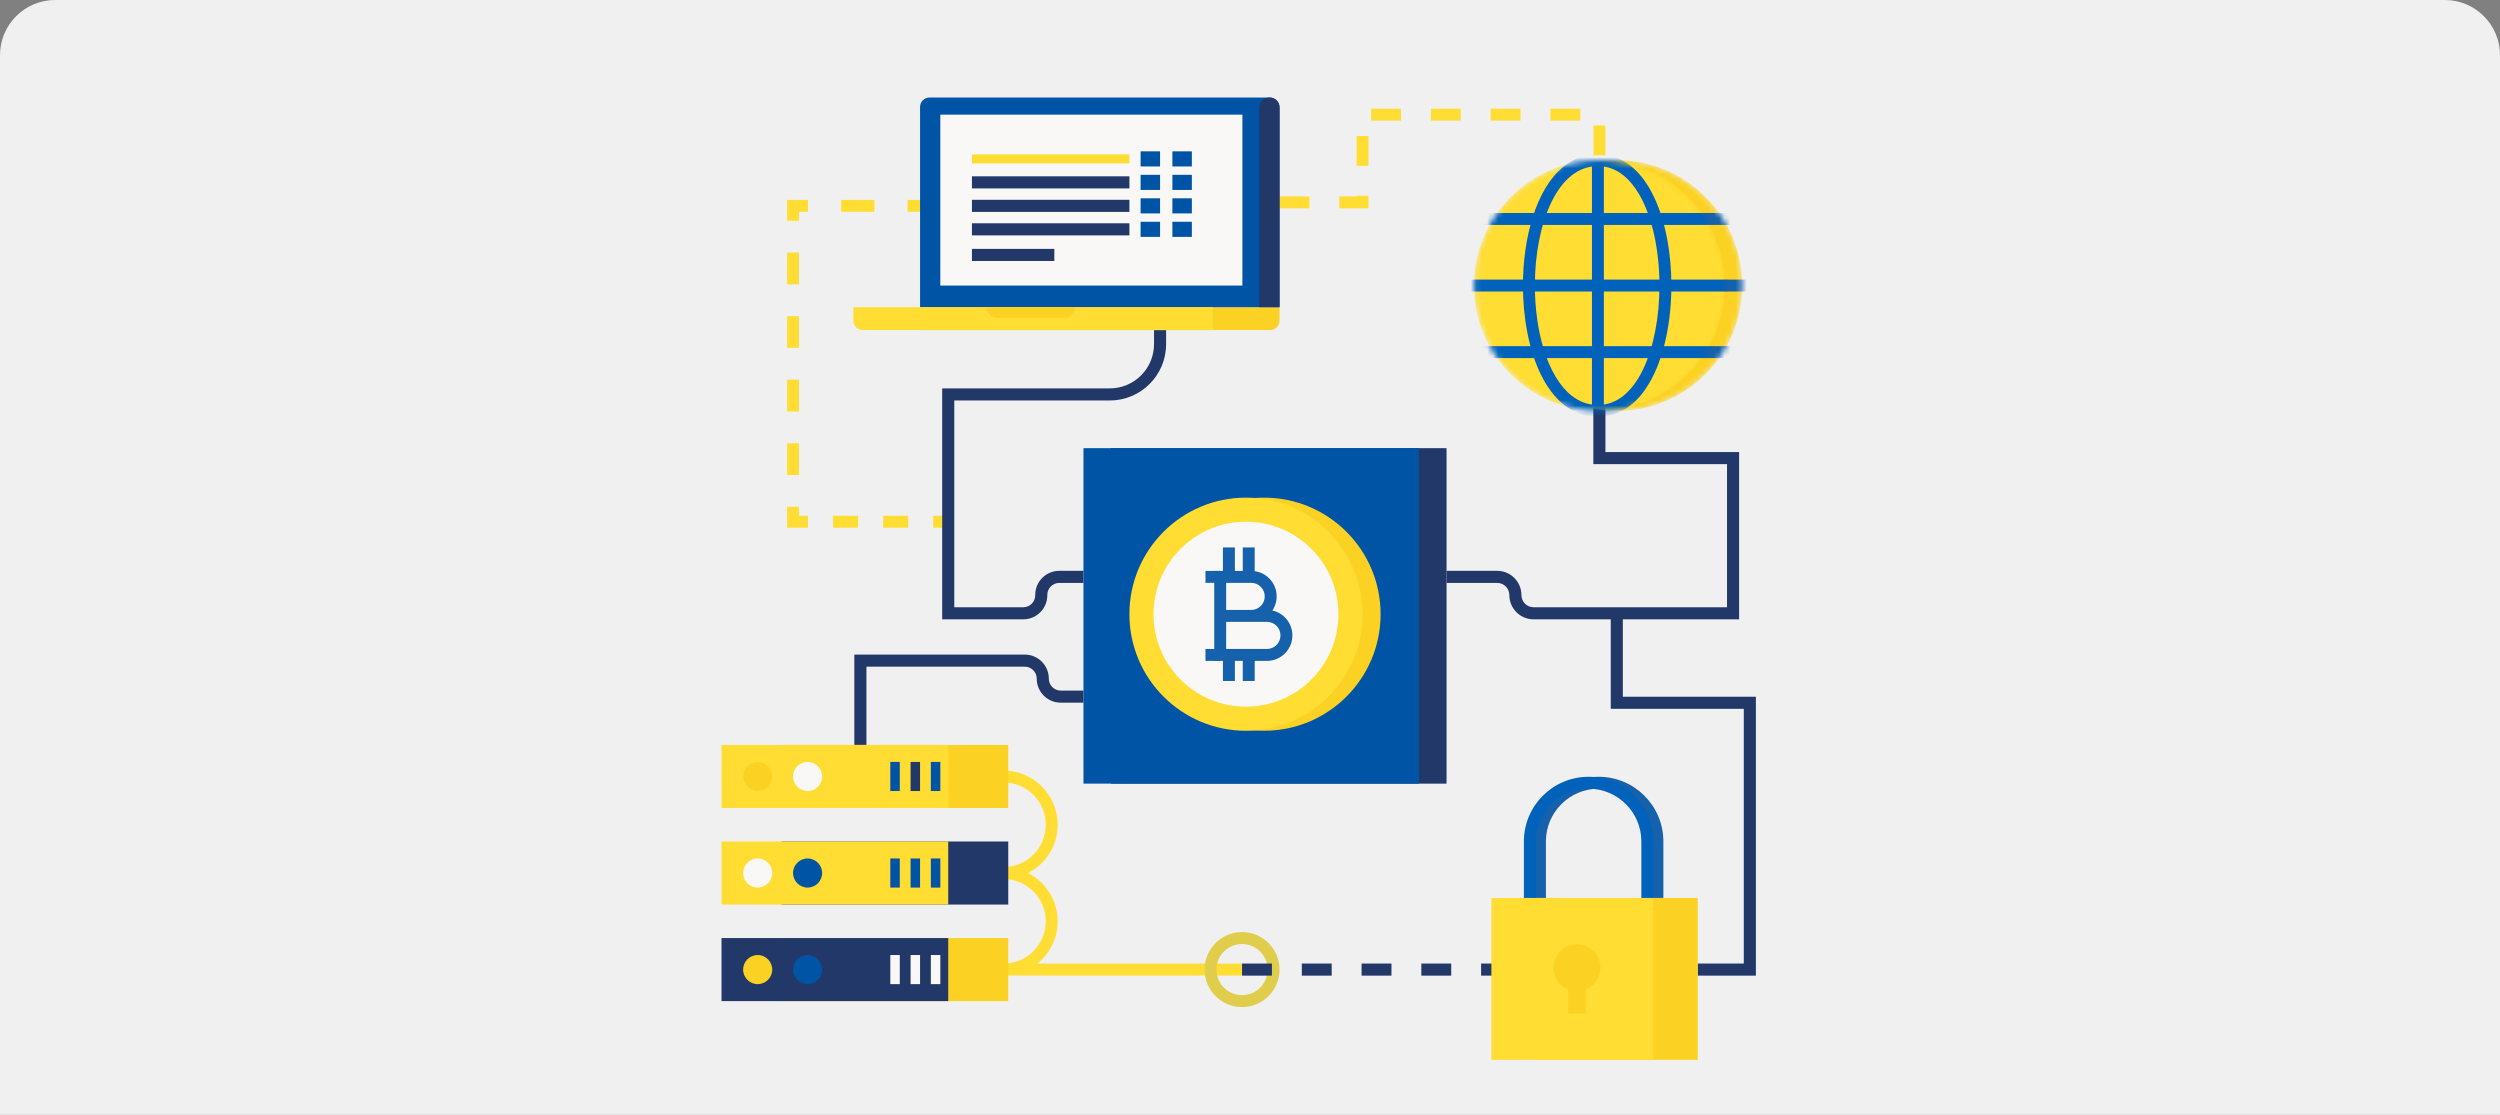 <svg width="453" height="202" viewBox="0 0 453 202" fill="none" xmlns="http://www.w3.org/2000/svg">
<rect x="0" y="0" width="453" height="202" fill="#808080" stroke="none"/>
<path d="M0 10C0 4.477 4.477 0 10 0H443C448.523 0 453 4.477 453 10V202H0V10Z" fill="#F0F0F0"/>
<path d="M178.078 141.778H181.825C183.946 141.778 185.855 142.634 187.246 144.023C188.635 145.415 189.491 147.324 189.492 149.445C189.491 151.566 188.635 153.476 187.246 154.867C185.855 156.256 183.946 157.112 181.825 157.113H178.078V159.273H181.825C187.253 159.273 191.652 154.873 191.653 149.445C191.652 144.017 187.253 139.618 181.825 139.617H178.078V141.778Z" fill="#FFDD33"/>
<path d="M178.078 159.273H181.825C183.946 159.274 185.855 160.13 187.246 161.519C188.635 162.91 189.491 164.82 189.492 166.941C189.491 169.061 188.635 170.972 187.246 172.362C185.855 173.752 183.946 174.607 181.825 174.608H178.078V176.769H225.058V174.608H178.078V176.769H181.825C187.253 176.768 191.652 172.369 191.653 166.941C191.652 161.512 187.253 157.113 181.825 157.113H178.078V159.273Z" fill="#FFDD33"/>
<path d="M230.772 175.688H229.692C229.691 176.971 229.175 178.123 228.335 178.964C227.493 179.804 226.341 180.32 225.059 180.321C223.776 180.32 222.625 179.804 221.784 178.964C220.943 178.123 220.427 176.971 220.426 175.688C220.427 174.406 220.943 173.254 221.783 172.412C222.625 171.572 223.776 171.056 225.059 171.056C226.341 171.056 227.493 171.572 228.335 172.412C229.175 173.254 229.691 174.406 229.692 175.688H230.772H231.853C231.852 171.936 228.812 168.895 225.059 168.894C221.306 168.896 218.266 171.936 218.266 175.688C218.266 179.441 221.306 182.482 225.059 182.482C228.812 182.482 231.852 179.441 231.853 175.688H230.772Z" fill="#E1CD4C"/>
<path d="M169.109 95.62H171.817V93.459H169.109V95.62Z" fill="#FFDD33"/>
<path d="M164.571 93.459H160.031V95.62H164.571V93.459ZM155.49 93.459H150.949V95.62H155.49V93.459Z" fill="#FFDD33"/>
<path d="M146.405 93.459H144.778V91.832H142.617V95.62H146.405V93.459Z" fill="#FFDD33"/>
<path d="M144.778 80.316H142.617V86.074H144.778V80.316ZM144.778 68.799H142.617V74.558H144.778V68.799ZM144.778 57.283H142.617V63.041H144.778V57.283ZM144.778 45.766H142.617V51.525H144.778V45.766Z" fill="#FFDD33"/>
<path d="M144.778 40.007V38.381H146.405V36.22H142.617V40.007H144.778Z" fill="#FFDD33"/>
<path d="M152.426 38.381H158.443V36.22H152.426V38.381Z" fill="#FFDD33"/>
<path d="M164.457 38.381H167.164V36.22H164.457V38.381Z" fill="#FFDD33"/>
<path d="M231.855 37.751H237.27V35.59H231.855V37.751ZM242.685 37.751H247.973V35.464H245.812V35.59H242.685V37.751ZM247.973 24.635H245.812V30.049H247.973V24.635ZM248.448 21.856H253.862V19.695H248.448V21.856ZM259.277 21.856H264.691V19.695H259.277V21.856ZM270.106 21.856H275.521V19.695H270.106V21.856ZM280.935 21.856H286.35V19.695H280.935V21.856ZM288.732 28.143H290.892V22.728H288.732V28.143Z" fill="#FFDD33"/>
<path d="M262.117 105.625H271.288C271.901 105.626 272.445 105.87 272.847 106.271C273.248 106.673 273.492 107.218 273.493 107.83C273.494 110.257 275.46 112.224 277.888 112.225H315.128V81.909H290.906V73.804H288.715V84.1H312.937V110.033H277.888C277.276 110.033 276.732 109.789 276.33 109.388C275.929 108.986 275.685 108.441 275.684 107.83C275.683 105.402 273.717 103.434 271.288 103.434H262.117V105.625Z" fill="#213869"/>
<path d="M196.325 125.134H192.212C191.61 125.134 191.075 124.893 190.679 124.499C190.285 124.104 190.046 123.569 190.045 122.968C190.044 120.56 188.094 118.61 185.686 118.609H154.805V134.984H156.996V120.8H185.686C186.288 120.801 186.823 121.041 187.219 121.435C187.613 121.83 187.853 122.365 187.853 122.968C187.854 125.375 189.804 127.324 192.212 127.325H196.325V125.134Z" fill="#213869"/>
<path d="M196.324 103.434H191.941C189.533 103.434 187.583 105.385 187.583 107.792V107.866C187.582 108.468 187.341 109.004 186.948 109.399C186.552 109.793 186.017 110.033 185.415 110.033H172.914V72.57H201.083C206.726 72.569 211.3 67.996 211.3 62.353V59.807H209.109V62.353C209.108 64.572 208.212 66.572 206.758 68.028C205.302 69.481 203.303 70.377 201.083 70.378H170.723V112.225H185.415C187.823 112.224 189.773 110.274 189.774 107.866V107.792C189.774 107.191 190.015 106.656 190.409 106.26C190.804 105.866 191.339 105.626 191.941 105.625H196.324V103.434Z" fill="#213869"/>
<path d="M225.059 176.784H230.473V174.593H225.059V176.784ZM235.888 176.784H241.303V174.593H235.888V176.784ZM246.718 176.784H252.133V174.593H246.718V176.784ZM257.547 176.784H262.962V174.593H257.547V176.784ZM268.377 176.784H273.792V174.593H268.377V176.784ZM279.207 176.784H284.621V174.593H279.207V176.784Z" fill="#213869"/>
<path d="M307.633 176.784H318.165V126.248H294.058V111.601H291.867V128.44H315.974V174.593H307.633V176.784Z" fill="#213869"/>
<path d="M262.115 141.995H201.328V81.207H262.115V141.995Z" fill="#213869"/>
<path d="M257.111 141.995H196.324V81.207H257.111V141.995Z" fill="#0054A6"/>
<path d="M250.163 111.293C250.163 122.957 240.707 132.413 229.043 132.413C217.378 132.413 207.922 122.957 207.922 111.293C207.922 99.629 217.378 90.172 229.043 90.172C240.707 90.172 250.163 99.629 250.163 111.293Z" fill="#FBD223"/>
<path d="M246.889 111.293C246.889 122.957 237.433 132.413 225.768 132.413C214.104 132.413 204.648 122.957 204.648 111.293C204.648 99.629 214.104 90.172 225.768 90.172C237.433 90.172 246.889 99.629 246.889 111.293Z" fill="#FFDD33"/>
<path d="M242.523 111.293C242.523 120.546 235.022 128.047 225.769 128.047C216.517 128.047 209.016 120.546 209.016 111.293C209.016 102.04 216.517 94.539 225.769 94.539C235.022 94.539 242.523 102.04 242.523 111.293Z" fill="#F9F8F7"/>
<path d="M221.1 104.529H220.02V119.752H229.568C232.118 119.752 234.183 117.686 234.184 115.136C234.183 112.587 232.118 110.521 229.568 110.52H221.1V112.682H226.715C229.265 112.681 231.331 110.615 231.332 108.065C231.331 105.515 229.265 103.45 226.715 103.448H220.02V104.529H221.1V105.61H226.715C227.397 105.61 228.004 105.883 228.452 106.329C228.898 106.776 229.17 107.383 229.171 108.065C229.17 108.747 228.898 109.354 228.452 109.801C228.004 110.248 227.397 110.52 226.715 110.52H221.1V112.682H229.568C230.249 112.682 230.856 112.954 231.304 113.4C231.75 113.848 232.023 114.455 232.023 115.136C232.023 115.818 231.75 116.425 231.304 116.872C230.856 117.318 230.249 117.591 229.568 117.592H222.181V104.529H221.1Z" fill="#1661AC"/>
<path d="M218.434 105.61H221.101V103.449H218.434V105.61Z" fill="#1661AC"/>
<path d="M218.434 119.752H221.101V117.592H218.434V119.752Z" fill="#1661AC"/>
<path d="M225.188 104.53H227.349V99.195H225.188V104.53Z" fill="#1661AC"/>
<path d="M221.598 123.391H223.759V118.056H221.598V123.391Z" fill="#1661AC"/>
<path d="M221.598 104.53H223.759V99.195H221.598V104.53Z" fill="#1661AC"/>
<path d="M225.188 123.391H227.349V118.056H225.188V123.391Z" fill="#1661AC"/>
<path d="M182.698 181.402H141.617V169.976H182.698V181.402Z" fill="#FBD223"/>
<path d="M171.819 181.402H130.738V169.976H171.819V181.402Z" fill="#213869"/>
<path d="M139.929 175.689C139.929 177.145 138.749 178.325 137.293 178.325C135.837 178.325 134.656 177.145 134.656 175.689C134.656 174.233 135.837 173.052 137.293 173.052C138.749 173.052 139.929 174.233 139.929 175.689Z" fill="#FBD223"/>
<path d="M148.972 175.689C148.972 177.145 147.792 178.325 146.336 178.325C144.88 178.325 143.699 177.145 143.699 175.689C143.699 174.233 144.88 173.052 146.336 173.052C147.792 173.052 148.972 174.233 148.972 175.689Z" fill="#0054A6"/>
<path d="M163.043 178.325H161.324V173.052H163.043V178.325Z" fill="#F9F8F7"/>
<path d="M166.715 178.325H164.996V173.052H166.715V178.325Z" fill="#F9F8F7"/>
<path d="M170.387 178.325H168.668V173.052H170.387V178.325Z" fill="#F9F8F7"/>
<path d="M182.698 163.906H141.617V152.479H182.698V163.906Z" fill="#213869"/>
<path d="M171.819 163.906H130.738V152.479H171.819V163.906Z" fill="#FFDD33"/>
<path d="M139.929 158.193C139.929 159.649 138.749 160.83 137.293 160.83C135.837 160.83 134.656 159.649 134.656 158.193C134.656 156.737 135.837 155.557 137.293 155.557C138.749 155.557 139.929 156.737 139.929 158.193Z" fill="#F9F8F7"/>
<path d="M148.972 158.193C148.972 159.649 147.792 160.83 146.336 160.83C144.88 160.83 143.699 159.649 143.699 158.193C143.699 156.737 144.88 155.557 146.336 155.557C147.792 155.557 148.972 156.737 148.972 158.193Z" fill="#0054A6"/>
<path d="M163.043 160.83H161.324V155.557H163.043V160.83Z" fill="#0054A6"/>
<path d="M166.715 160.83H164.996V155.557H166.715V160.83Z" fill="#0054A6"/>
<path d="M170.387 160.83H168.668V155.557H170.387V160.83Z" fill="#0054A6"/>
<path d="M182.698 146.411H141.617V134.984H182.698V146.411Z" fill="#FBD223"/>
<path d="M171.819 146.411H130.738V134.984H171.819V146.411Z" fill="#FFDD33"/>
<path d="M139.929 140.697C139.929 142.153 138.749 143.333 137.293 143.333C135.837 143.333 134.656 142.153 134.656 140.697C134.656 139.241 135.837 138.061 137.293 138.061C138.749 138.061 139.929 139.241 139.929 140.697Z" fill="#FBD223"/>
<path d="M148.972 140.697C148.972 142.153 147.792 143.333 146.336 143.333C144.88 143.333 143.699 142.153 143.699 140.697C143.699 139.241 144.88 138.061 146.336 138.061C147.792 138.061 148.972 139.241 148.972 140.697Z" fill="#F9F8F7"/>
<path d="M163.043 143.333H161.324V138.061H163.043V143.333Z" fill="#0054A6"/>
<path d="M166.715 143.333H164.996V138.061H166.715V143.333Z" fill="#213869"/>
<path d="M170.387 143.333H168.668V138.061H170.387V143.333Z" fill="#0054A6"/>
<path d="M230.141 59.807H166.715V55.67H231.853V58.094C231.853 59.04 231.087 59.807 230.141 59.807Z" fill="#FBD223"/>
<path d="M231.853 55.67H166.715V19.382C166.715 18.437 167.481 17.67 168.426 17.67H230.141C231.087 17.67 231.853 18.437 231.853 19.382V55.67Z" fill="#0054A6"/>
<path d="M231.852 55.67H228.168V19.513C228.168 18.495 228.993 17.67 230.01 17.67C231.028 17.67 231.852 18.495 231.852 19.513V55.67Z" fill="#213869"/>
<path d="M225.122 51.742H170.383V20.776H225.122V51.742Z" fill="#F9F8F7"/>
<path d="M219.768 59.807H156.341C155.395 59.807 154.629 59.04 154.629 58.094V55.67H219.768V59.807Z" fill="#FFDD33"/>
<path d="M192.884 57.594H180.69C179.627 57.594 178.766 56.733 178.766 55.67H194.808C194.808 56.733 193.946 57.594 192.884 57.594Z" fill="#FBD223"/>
<path d="M176.113 29.614H204.651V27.971H176.113V29.614Z" fill="#FFDD33"/>
<path d="M176.113 34.142H204.651V31.95H176.113V34.142Z" fill="#213869"/>
<path d="M176.113 38.396H204.651V36.204H176.113V38.396Z" fill="#213869"/>
<path d="M176.113 42.65H204.651V40.459H176.113V42.65Z" fill="#213869"/>
<path d="M206.676 30.162H210.203V27.423H206.676V30.162Z" fill="#0054A6"/>
<path d="M206.676 34.416H210.203V31.677H206.676V34.416Z" fill="#0054A6"/>
<path d="M206.676 38.67H210.203V35.931H206.676V38.67Z" fill="#0054A6"/>
<path d="M206.676 42.924H210.203V40.185H206.676V42.924Z" fill="#0054A6"/>
<path d="M212.438 30.162H215.964V27.423H212.438V30.162Z" fill="#0054A6"/>
<path d="M212.438 34.416H215.964V31.677H212.438V34.416Z" fill="#0054A6"/>
<path d="M212.438 38.67H215.964V35.931H212.438V38.67Z" fill="#0054A6"/>
<path d="M212.438 42.924H215.964V40.185H212.438V42.924Z" fill="#0054A6"/>
<path d="M176.113 47.288H191.045V45.096H176.113V47.288Z" fill="#213869"/>
<mask id="mask0_18051_16899" style="mask-type:luminance" maskUnits="userSpaceOnUse" x="270" y="29" width="46" height="46">
<path d="M315.685 51.742C315.685 64.29 305.512 74.463 292.963 74.463C280.415 74.463 270.242 64.29 270.242 51.742C270.242 39.193 280.415 29.02 292.963 29.02C305.512 29.02 315.685 39.193 315.685 51.742Z" fill="white"/>
</mask>
<g mask="url(#mask0_18051_16899)">
<path d="M315.685 51.742C315.685 64.29 305.513 74.463 292.963 74.463C280.415 74.463 270.242 64.29 270.242 51.742C270.242 39.193 280.415 29.02 292.963 29.02C305.513 29.02 315.685 39.193 315.685 51.742Z" fill="#FBD223"/>
<path d="M268.207 40.757H319.203V38.596H268.207V40.757Z" fill="#1661AC"/>
<path d="M268.207 52.822H319.203V50.66H268.207V52.822Z" fill="#1661AC"/>
<path d="M268.207 64.886H319.203V62.725H268.207V64.886Z" fill="#1661AC"/>
</g>
<mask id="mask1_18051_16899" style="mask-type:luminance" maskUnits="userSpaceOnUse" x="267" y="29" width="46" height="46">
<path d="M312.533 51.742C312.533 64.29 302.36 74.463 289.812 74.463C277.263 74.463 267.09 64.29 267.09 51.742C267.09 39.193 277.263 29.02 289.812 29.02C302.36 29.02 312.533 39.193 312.533 51.742Z" fill="white"/>
</mask>
<g mask="url(#mask1_18051_16899)">
<path d="M312.533 51.742C312.533 64.29 302.36 74.463 289.812 74.463C277.263 74.463 267.09 64.29 267.09 51.742C267.09 39.193 277.263 29.02 289.812 29.02C302.36 29.02 312.533 39.193 312.533 51.742Z" fill="#FFDD33"/>
<path d="M265.055 40.757H316.05V38.596H265.055V40.757Z" fill="#0062BA"/>
<path d="M265.055 52.822H316.05V50.66H265.055V52.822Z" fill="#0062BA"/>
<path d="M288.461 74.463H290.622V29.02H288.461V74.463Z" fill="#0062BA"/>
<path d="M289.54 73.382C287.705 73.378 286.147 72.774 284.743 71.665C282.643 70.004 280.951 67.127 279.825 63.594C278.694 60.065 278.117 55.902 278.118 51.742C278.114 46.194 279.149 40.642 281.134 36.595C282.123 34.569 283.344 32.929 284.743 31.818C286.147 30.709 287.705 30.105 289.54 30.101V27.939C287.207 27.935 285.119 28.752 283.398 30.127C280.809 32.194 278.984 35.442 277.767 39.23C276.554 43.024 275.958 47.382 275.957 51.742C275.961 57.554 277.01 63.364 279.192 67.837C280.286 70.072 281.671 71.981 283.398 73.356C285.119 74.731 287.207 75.548 289.54 75.543V73.382Z" fill="#0062BA"/>
<path d="M289.543 75.543C291.836 75.548 293.889 74.726 295.575 73.349C296.844 72.317 297.923 70.983 298.834 69.44C300.2 67.125 301.197 64.334 301.862 61.305C302.525 58.277 302.854 55.009 302.854 51.742C302.85 45.931 301.824 40.125 299.69 35.654C298.621 33.42 297.267 31.511 295.575 30.134C293.889 28.757 291.836 27.935 289.543 27.939V30.101C291.327 30.105 292.841 30.703 294.212 31.811C295.237 32.643 296.165 33.772 296.973 35.142C298.187 37.195 299.125 39.784 299.75 42.64C300.377 45.496 300.693 48.619 300.693 51.742C300.697 57.292 299.684 62.846 297.741 66.896C296.773 68.923 295.578 70.564 294.212 71.672C292.841 72.779 291.327 73.378 289.543 73.382V75.543Z" fill="#0062BA"/>
<path d="M265.055 64.886H316.05V62.725H265.055V64.886Z" fill="#0062BA"/>
</g>
<path d="M307.632 192.05H278.293V162.711H307.632V192.05Z" fill="#FBD223"/>
<path d="M299.581 192.05H270.242V162.711H299.581V192.05Z" fill="#FFDD33"/>
<path d="M290.008 175.367C290.008 173.013 288.099 171.103 285.744 171.103C283.389 171.103 281.48 173.013 281.48 175.367C281.48 177.163 282.592 178.697 284.163 179.325V183.657H287.325V179.325C288.896 178.697 290.008 177.163 290.008 175.367Z" fill="#FBD223"/>
<path d="M280.118 162.711V152.475C280.119 149.831 281.187 147.447 282.919 145.713C284.653 143.981 287.037 142.913 289.681 142.913C292.325 142.913 294.709 143.981 296.443 145.713C298.175 147.447 299.244 149.831 299.244 152.475V162.711H301.405V152.475C301.404 146 296.157 140.752 289.681 140.751C283.206 140.752 277.958 146 277.957 152.475V162.711H280.118Z" fill="#1661AC"/>
<path d="M278.29 162.711V152.475C278.29 149.831 279.358 147.447 281.091 145.713C282.825 143.981 285.208 142.913 287.852 142.913C290.497 142.913 292.88 143.981 294.614 145.713C296.347 147.447 297.415 149.831 297.415 152.475V162.711H299.577V152.475C299.576 146 294.328 140.752 287.852 140.751C281.377 140.752 276.129 146 276.129 152.475V162.711H278.29Z" fill="#0062BA"/>
</svg>
